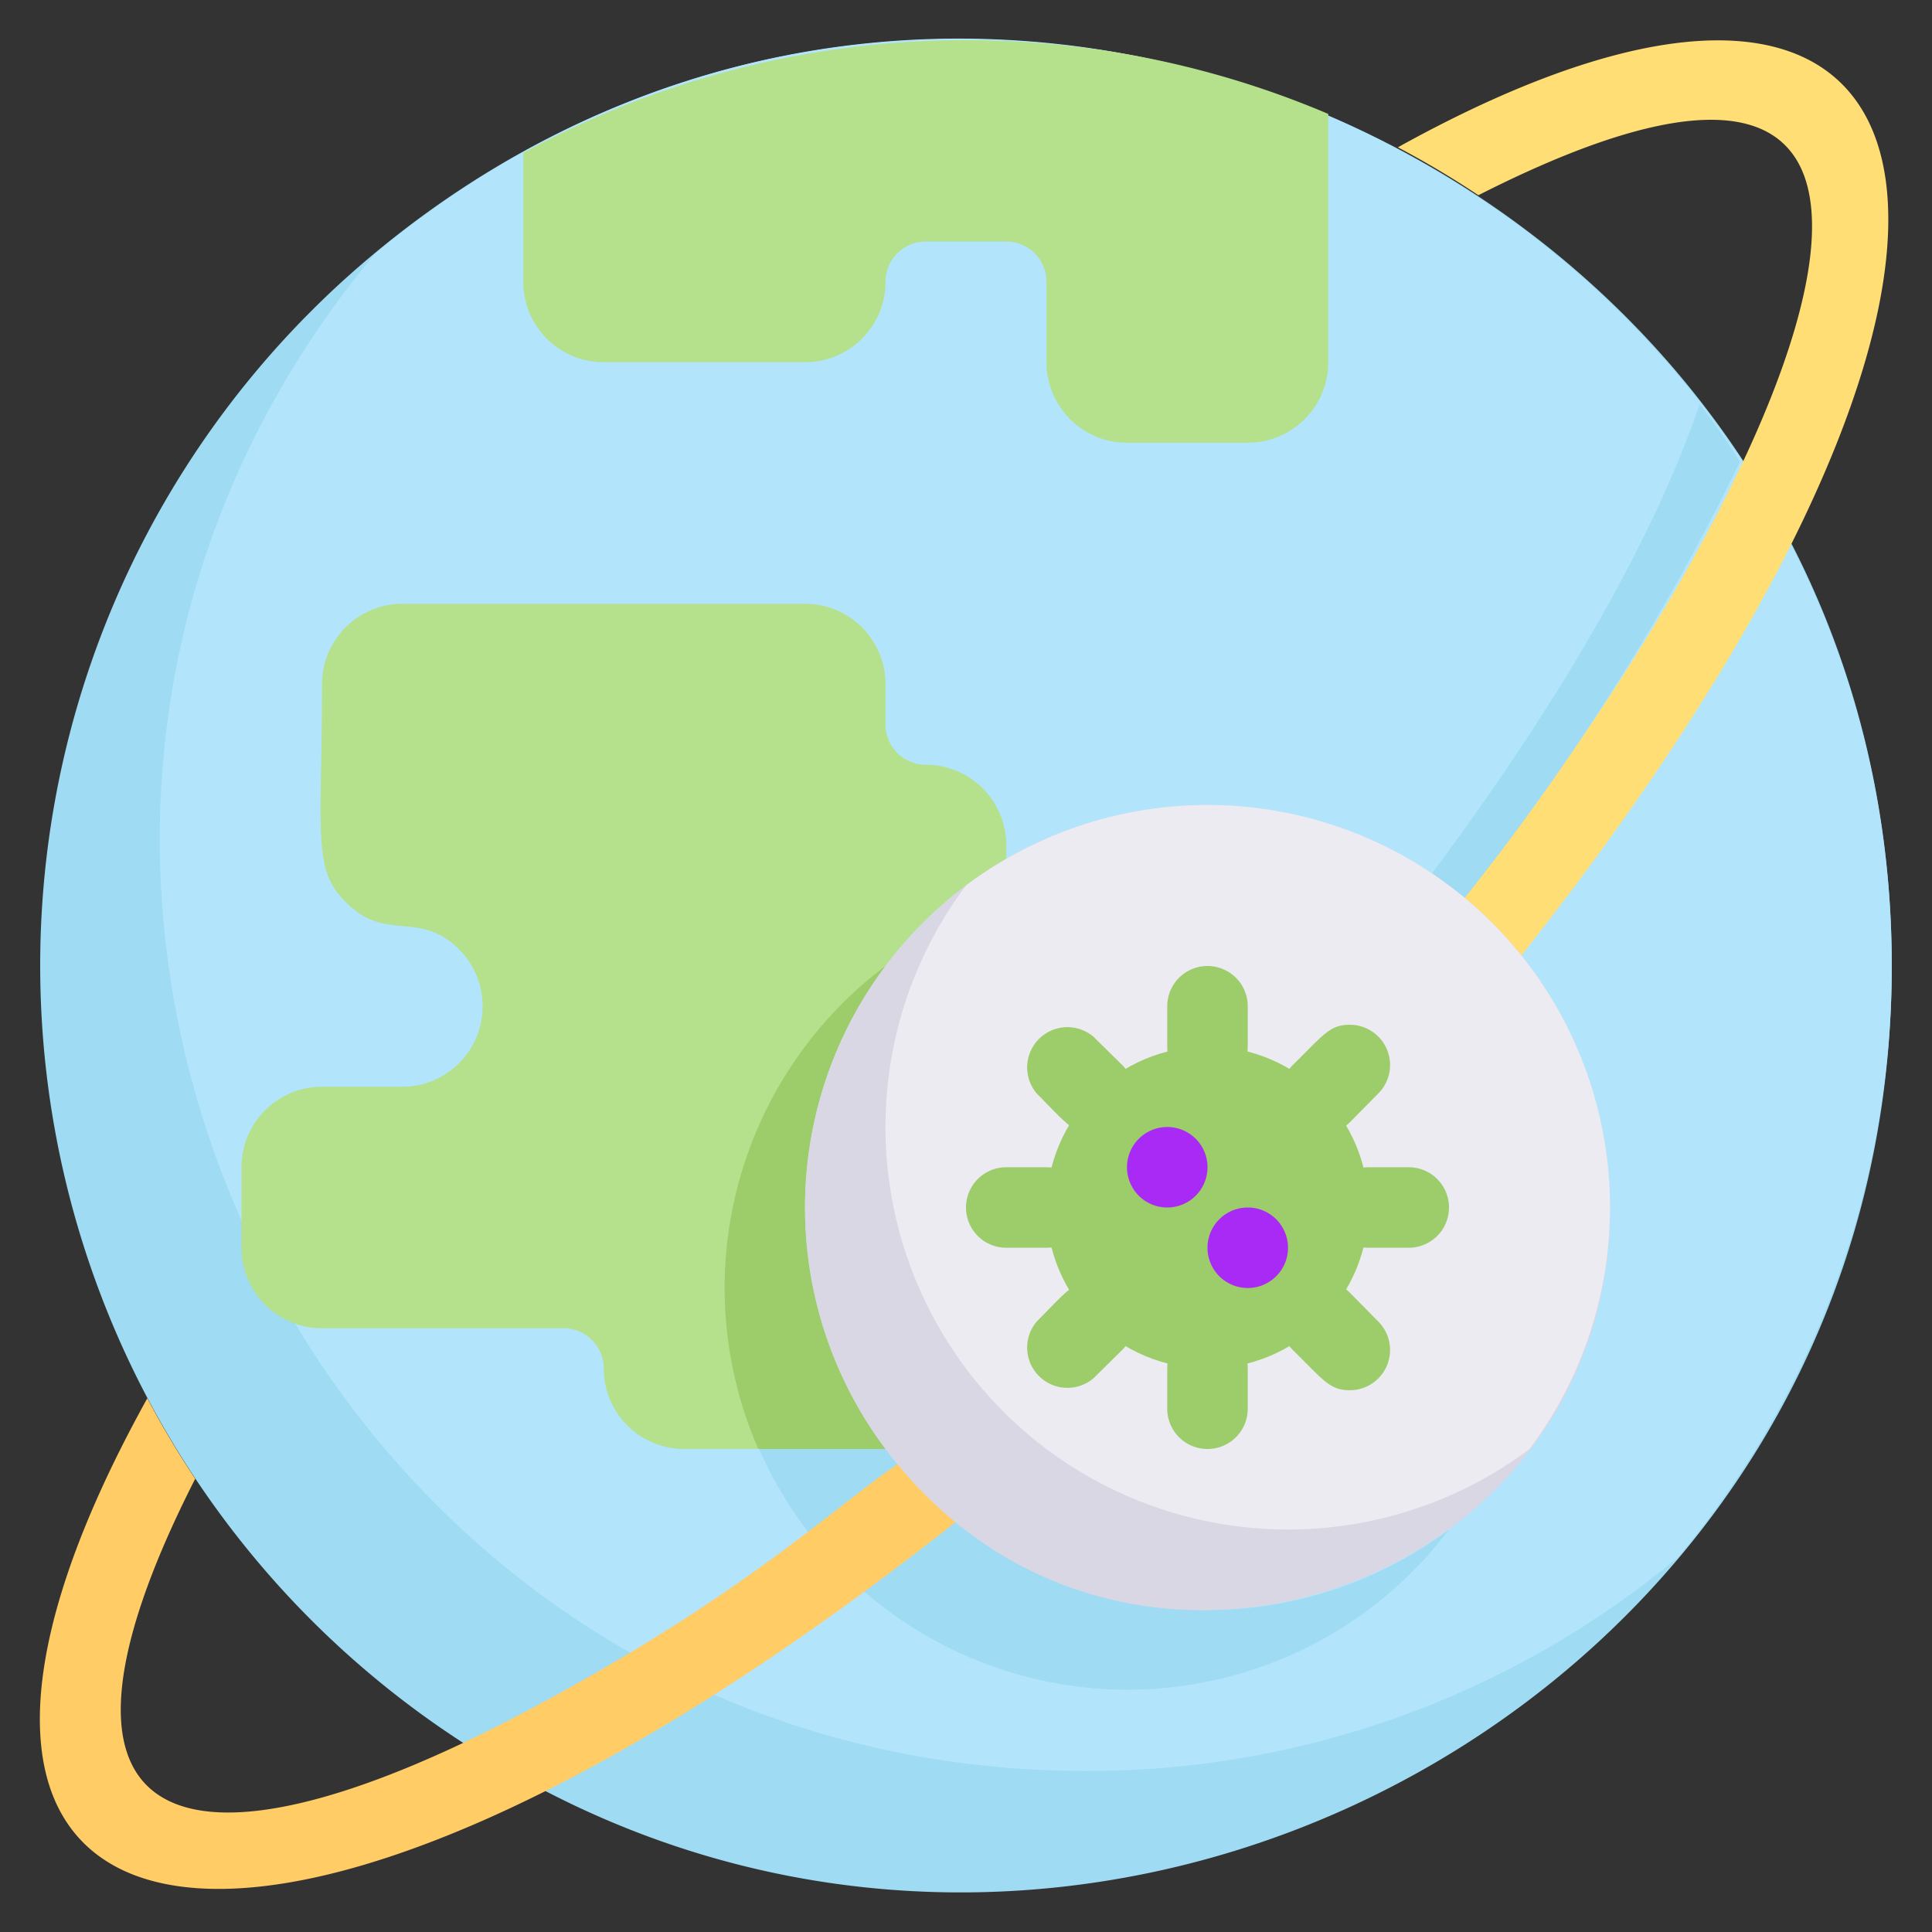<?xml version="1.0" ?><svg viewBox="0 0 48 48" xmlns="http://www.w3.org/2000/svg"><rect x="0" y="0" width="48" height="48" fill="#333333" stroke="none"/><defs><style>.cls-1{fill:#9fdbf3;}.cls-2{fill:#b2e5fb;}.cls-3{fill:#b5e08c;}.cls-4{fill:#ffde76;}.cls-5{fill:#fc6;}.cls-6{fill:#9dcc6b;}.cls-7{fill:#dad7e5;}.cls-8{fill:#edebf2;}.cls-9{fill:#a82af4;}</style></defs><title/><g data-name="World Wide Virus" id="World_Wide_Virus"><path class="cls-1" d="M47,24c0,18.46-20.57,29.1-35.51,19.29a23,23,0,0,1-2.18-37C24.28-6.14,47,4.62,47,24Z"/><path class="cls-2" d="M47,24a22.92,22.92,0,0,1-5.31,14.69A22.92,22.92,0,0,1,27,44C7.56,44-3.13,21.26,9.31,6.31,24.45-6.28,47,4.86,47,24Z"/><path class="cls-3" d="M33,2.83V9a2,2,0,0,1-2,2H28a2,2,0,0,1-2-2V7a1,1,0,0,0-1-1H23a1,1,0,0,0-1,1,2,2,0,0,1-2,2H15a2,2,0,0,1-2-2V3.8A23,23,0,0,1,33,2.83Z"/><path class="cls-4" d="M34.73,3.66a22.58,22.58,0,0,1,2,1.19c13.27-6.74,8.72,6-.48,17.62a1,1,0,0,0,1.57,1.24C51.81,6,48.78-4.13,34.73,3.66Z"/><path class="cls-1" d="M36.26,22.47a1,1,0,0,0,.17,1.4l0,0c-.54.7-.77,1.2-1.42,1.2a1,1,0,0,1-.78-1.62c3-3.79,6.43-8.83,8-13.41.36.46.69.94,1,1.43A58.14,58.14,0,0,1,36.26,22.47Z"/><path class="cls-3" d="M25,21v.34A10,10,0,0,0,22,36H17a2,2,0,0,1-2-2,1,1,0,0,0-1-1H8a2,2,0,0,1-2-2V29a2,2,0,0,1,2-2h2a2,2,0,0,0,1.41-3.41c-1-1-1.83-.16-2.82-1.18C7.75,21.59,8,20.71,8,17a2,2,0,0,1,2-2H20a2,2,0,0,1,2,2v1a1,1,0,0,0,1,1A2,2,0,0,1,25,21Z"/><path class="cls-1" d="M36,38,36,38a10,10,0,0,1-17.14-2H22A10,10,0,0,0,36,38Z"/><path class="cls-5" d="M23.87,36.43c-1.22-1.58-2.42,1.68-10.92,6.15s-12.6,3-8.1-5.84a22.58,22.58,0,0,1-1.19-2c-7.85,14.16,2.44,17,20.05,3.1A1,1,0,0,0,23.87,36.43Z"/><path class="cls-6" d="M20,30a10,10,0,0,0,2,6H18.84A10,10,0,0,1,22,24,10,10,0,0,0,20,30Z"/><path class="cls-7" d="M40,30c0,9.51-12.19,13.71-18,6a10,10,0,1,1,18-6Z"/><path class="cls-8" d="M40,30a10,10,0,0,1-2,6A10,10,0,0,1,24,22,10,10,0,0,1,40,30Z"/><path class="cls-6" d="M29,26V25a1,1,0,0,1,2,0v1A1,1,0,0,1,29,26Z"/><path class="cls-6" d="M29,35V34a1,1,0,0,1,2,0v1A1,1,0,0,1,29,35Z"/><path class="cls-6" d="M26,31H25a1,1,0,0,1,0-2h1A1,1,0,0,1,26,31Z"/><path class="cls-6" d="M35,31H34a1,1,0,0,1,0-2h1A1,1,0,0,1,35,31Z"/><path class="cls-6" d="M27.17,28.17c-.49,0-.64-.22-1.41-1a1,1,0,0,1,1.41-1.41l.71.7A1,1,0,0,1,27.17,28.17Z"/><path class="cls-6" d="M33.54,34.54c-.5,0-.64-.23-1.42-1a1,1,0,0,1,1.42-1.42l.7.71A1,1,0,0,1,33.54,34.54Z"/><path class="cls-6" d="M27.17,31.83c-.49,0-.64.22-1.41,1a1,1,0,0,0,1.41,1.41l.71-.7A1,1,0,0,0,27.17,31.83Z"/><path class="cls-6" d="M33.54,25.46c-.5,0-.64.23-1.42,1a1,1,0,0,0,1.42,1.42l.7-.71A1,1,0,0,0,33.54,25.46Z"/><circle class="cls-6" cx="30" cy="30" r="4"/><path class="cls-9" d="M30,29a1,1,0,0,0-2,0A1,1,0,0,0,30,29Z"/><path class="cls-9" d="M32,31a1,1,0,0,0-2,0A1,1,0,0,0,32,31Z"/></g></svg>